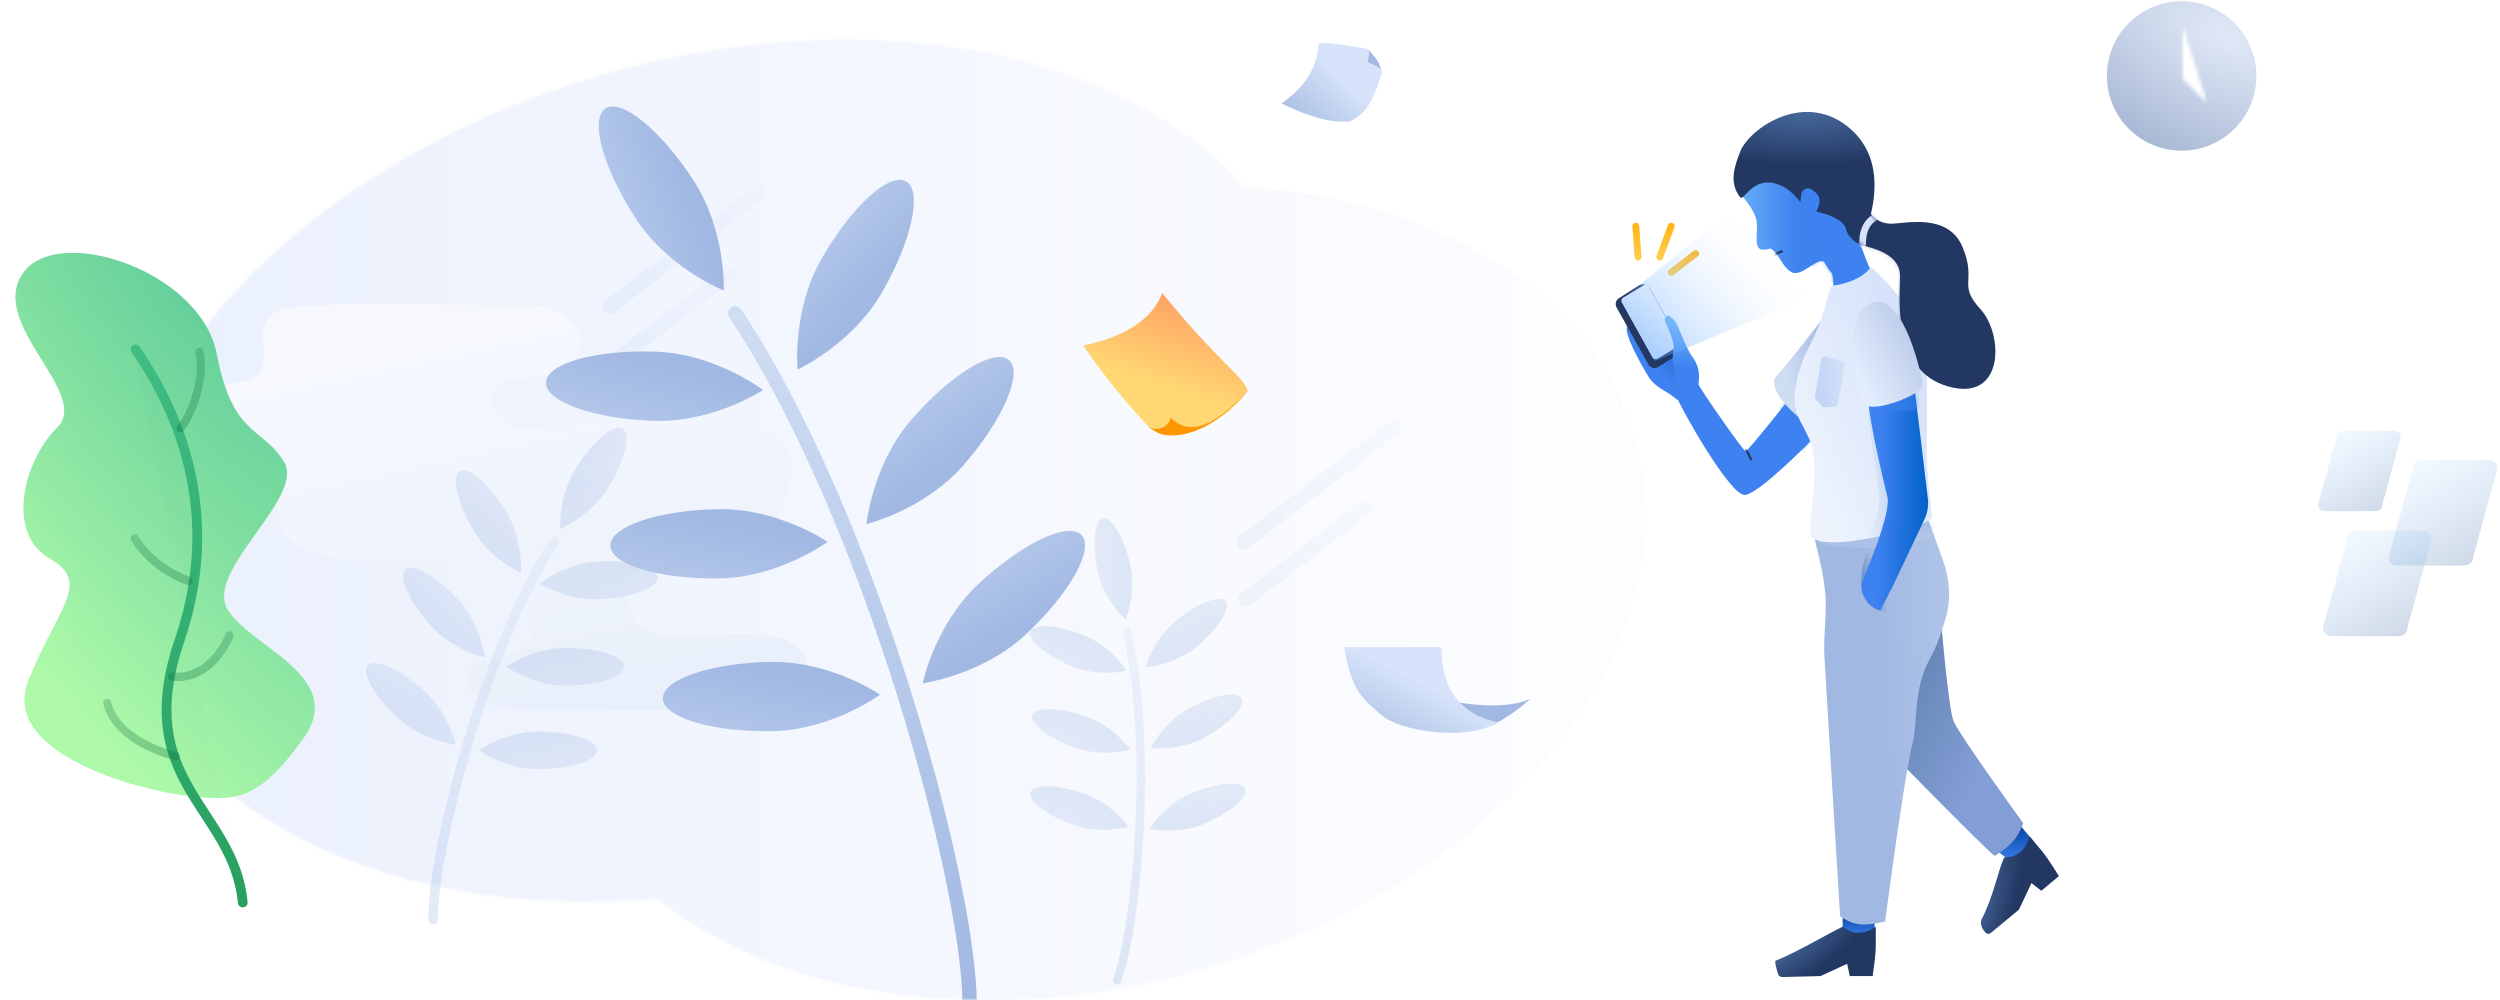 <svg width="670" height="268" viewBox="0 0 670 268" fill="none" xmlns="http://www.w3.org/2000/svg">
<mask id="mask0" mask-type="alpha" maskUnits="userSpaceOnUse" x="0" y="0" width="670" height="268">
<rect width="670" height="268" fill="#C4C4C4"/>
</mask>
<g mask="url(#mask0)">
<path opacity="0.2" fill-rule="evenodd" clip-rule="evenodd" d="M333.613 50.282C300.835 13.533 232.182 -0.143 161.63 20.131C74.127 45.278 16.839 113.13 33.675 171.682C47.487 219.721 106.903 246.576 176.119 240.784C209.307 267.334 265.185 276.102 322.159 259.729C402.08 236.761 453.895 173.021 437.891 117.361C426.665 78.316 385.047 53.619 333.613 50.282Z" fill="#D4E1F8"/>
<mask id="mask1" mask-type="alpha" maskUnits="userSpaceOnUse" x="30" y="10" width="411" height="258">
<path fill-rule="evenodd" clip-rule="evenodd" d="M333.613 50.282C300.835 13.533 232.182 -0.143 161.63 20.131C74.127 45.278 16.839 113.13 33.675 171.682C47.487 219.721 106.903 246.576 176.119 240.784C209.307 267.334 265.185 276.102 322.159 259.729C402.08 236.761 453.895 173.021 437.891 117.361C426.665 78.316 385.047 53.619 333.613 50.282Z" fill="white"/>
</mask>
<g mask="url(#mask1)">
<rect x="-180.338" y="4.016" width="843.185" height="289.845" fill="url(#paint0_linear)"/>
<path fill-rule="evenodd" clip-rule="evenodd" d="M74.794 139.012C74.267 123.922 34.929 127.323 19.754 128.779C4.579 130.235 3.201 109.562 16.294 106.489C29.387 103.416 53.13 105.002 65.431 102.165C77.733 99.329 62.172 84.116 78.934 82.282C95.695 80.449 130.354 82.147 140.687 81.774C156.916 81.189 165.243 100.718 136.81 101.604C128.969 101.848 127.396 119.197 153.863 114.432C170.472 111.441 203.06 111.372 209.839 119.007C213.729 123.388 212.381 135.157 205.694 141.656C200.727 146.484 184.929 147.425 178.741 148.541C164.223 151.16 167.093 165.21 172.043 168.103C183.758 174.949 215.909 162.029 216.771 180.828C217.152 189.135 187.898 190.476 175.903 190.375C146.484 190.126 127.155 192.746 125.799 182.715C124.437 172.646 144.08 179.442 143.111 167.063C142.605 160.594 143.961 146.848 131.359 147.57C148.613 146.582 75.505 159.394 74.794 139.012Z" fill="url(#paint1_linear)"/>
<path opacity="0.473" d="M163.452 82.102L203.492 51.471" stroke="url(#paint2_linear)" stroke-width="4" stroke-linecap="round" stroke-linejoin="round"/>
<path opacity="0.473" d="M163.847 97.481L195.428 73.32" stroke="url(#paint3_linear)" stroke-width="4" stroke-linecap="round" stroke-linejoin="round"/>
<path opacity="0.473" d="M333.472 145.201L373.512 114.57" stroke="url(#paint4_linear)" stroke-width="4" stroke-linecap="round" stroke-linejoin="round"/>
<path opacity="0.473" d="M333.866 160.58L365.448 136.42" stroke="url(#paint5_linear)" stroke-width="4" stroke-linecap="round" stroke-linejoin="round"/>
</g>
<path fill-rule="evenodd" clip-rule="evenodd" d="M378.519 185.48C392.995 189.539 403.545 190.143 410.168 187.293C403.186 193.365 397.624 196.065 393.483 195.395C387.271 194.389 380.905 187.293 378.519 185.48Z" fill="#A1B8E3"/>
<path fill-rule="evenodd" clip-rule="evenodd" d="M360.224 173.443C371.326 173.443 373.642 173.443 386.287 173.443C386.287 187.056 393.685 191.976 401.576 193.637C392.356 198.829 375.076 195.89 370.182 191.599C365.289 187.307 362.376 185.611 360.224 173.443Z" fill="url(#paint6_linear)"/>
<path fill-rule="evenodd" clip-rule="evenodd" d="M366.488 13.134C367.353 13.985 368.091 14.81 368.7 15.609C369.97 17.272 370.349 19.571 370.26 19.629C369.779 19.945 367.026 18.118 366.488 16.634C366.166 15.744 366.166 14.578 366.488 13.134Z" fill="#A1B8E3"/>
<path fill-rule="evenodd" clip-rule="evenodd" d="M343.42 27.726C349.747 23.408 353.064 18.027 353.371 11.585C355.032 11.337 358.242 11.646 366.294 13.046C367.044 13.176 367.11 14.365 366.493 16.613C369.208 17.609 370.452 18.557 370.225 19.458C368.257 27.268 365.654 30.829 361.725 32.502C357.219 33.074 351.117 31.482 343.42 27.726Z" fill="url(#paint7_linear)"/>
<g opacity="0.6">
<path fill-rule="evenodd" clip-rule="evenodd" d="M584.681 0.323C595.745 0.323 604.715 9.29 604.715 20.352C604.715 31.414 595.745 40.381 584.681 40.381C573.616 40.381 564.646 31.414 564.646 20.352C564.646 9.29 573.616 0.323 584.681 0.323Z" fill="url(#paint8_radial)"/>
<mask id="mask2" mask-type="alpha" maskUnits="userSpaceOnUse" x="564" y="0" width="41" height="41">
<path fill-rule="evenodd" clip-rule="evenodd" d="M584.681 0.323C595.745 0.323 604.715 9.29 604.715 20.352C604.715 31.414 595.745 40.381 584.681 40.381C573.616 40.381 564.646 31.414 564.646 20.352C564.646 9.29 573.616 0.323 584.681 0.323Z" fill="white"/>
</mask>
<g mask="url(#mask2)">
<mask id="path-16-inside-1" fill="white">
<path fill-rule="evenodd" clip-rule="evenodd" d="M584.925 6.673V21.084L591.522 27.679"/>
</mask>
<path d="M584.925 21.084H578.925V23.57L580.683 25.327L584.925 21.084ZM578.925 6.673V21.084H590.925V6.673H578.925ZM580.683 25.327L587.28 31.922L595.764 23.436L589.167 16.841L580.683 25.327Z" fill="white" mask="url(#path-16-inside-1)"/>
</g>
</g>
<g opacity="0.3">
<path fill-rule="evenodd" clip-rule="evenodd" d="M149.222 144.027C149.822 144.412 149.997 145.211 149.611 145.811C140.145 160.569 132.004 181.418 126.265 200.798C120.517 220.208 117.242 237.927 117.39 246.419C117.402 247.132 116.834 247.72 116.121 247.733C115.408 247.745 114.819 247.177 114.807 246.464C114.651 237.552 118.028 219.514 123.788 200.064C129.557 180.584 137.781 159.471 147.437 144.416C147.822 143.816 148.621 143.641 149.222 144.027Z" fill="url(#paint9_linear)"/>
<path fill-rule="evenodd" clip-rule="evenodd" d="M139.575 153.468C139.575 153.468 140.249 144.79 135.744 137.292C131.238 129.793 125.649 124.878 123.259 126.314C120.869 127.75 122.585 134.993 127.09 142.491C131.596 149.99 139.575 153.468 139.575 153.468Z" fill="url(#paint10_linear)"/>
<path fill-rule="evenodd" clip-rule="evenodd" d="M144.656 156.376C144.656 156.376 152.002 161.046 160.738 160.588C169.474 160.131 176.438 157.503 176.292 154.719C176.146 151.935 168.946 150.049 160.21 150.507C151.474 150.965 144.656 156.376 144.656 156.376Z" fill="url(#paint11_linear)"/>
<path fill-rule="evenodd" clip-rule="evenodd" d="M135.638 178.684C135.638 178.684 142.729 183.732 151.477 183.732C160.225 183.732 167.317 181.472 167.317 178.684C167.317 175.897 160.225 173.637 151.477 173.637C142.729 173.637 135.638 178.684 135.638 178.684Z" fill="url(#paint12_linear)"/>
<path fill-rule="evenodd" clip-rule="evenodd" d="M128.368 201.095C128.368 201.095 135.46 206.142 144.208 206.142C152.956 206.142 160.047 203.882 160.047 201.095C160.047 198.307 152.956 196.047 144.208 196.047C135.46 196.047 128.368 201.095 128.368 201.095Z" fill="url(#paint13_linear)"/>
<path fill-rule="evenodd" clip-rule="evenodd" d="M150.13 141.769C150.13 141.769 158.169 138.43 162.804 131.011C167.44 123.592 169.281 116.381 166.917 114.903C164.553 113.426 158.879 118.242 154.243 125.661C149.607 133.08 150.13 141.769 150.13 141.769Z" fill="url(#paint14_linear)"/>
<path fill-rule="evenodd" clip-rule="evenodd" d="M129.918 176.182C129.918 176.182 128.924 167.534 123.071 161.033C117.217 154.532 110.793 150.775 108.721 152.64C106.649 154.505 109.715 161.288 115.568 167.789C121.422 174.29 129.918 176.182 129.918 176.182Z" fill="url(#paint15_linear)"/>
<path fill-rule="evenodd" clip-rule="evenodd" d="M122.118 199.538C122.118 199.538 120.226 191.042 113.725 185.188C107.224 179.335 100.442 176.269 98.576 178.341C96.711 180.412 100.469 186.837 106.97 192.69C113.471 198.544 122.118 199.538 122.118 199.538Z" fill="url(#paint16_linear)"/>
</g>
<g filter="url(#filter0_i)">
<path fill-rule="evenodd" clip-rule="evenodd" d="M58.32 219.299C45.781 217.958 7.886 208.023 15.563 188.498C23.24 168.974 32.856 162.228 21.211 155.605C9.565 148.982 14.186 129.62 23.329 120.552C32.471 111.483 4.728 92.814 14.086 79.287C23.444 65.761 61.874 78.629 66.096 100.879C70.318 123.129 78.378 120.321 84.127 129.784C89.877 139.246 62.973 158.844 68.907 169.172C74.84 179.501 101.472 187.171 89.135 204.171C76.799 221.172 70.858 220.641 58.32 219.299Z" fill="url(#paint17_radial)"/>
</g>
<path fill-rule="evenodd" clip-rule="evenodd" d="M64.574 241.515C62.172 216.204 34.578 209.686 47.713 171.549C60.848 133.412 43.365 104.857 35.958 94.097" fill="black" fill-opacity="0.01"/>
<path fill-rule="evenodd" clip-rule="evenodd" d="M35.584 92.533C36.18 92.124 36.995 92.276 37.404 92.874C44.883 103.799 62.676 132.99 49.385 171.928C46.163 181.364 45.472 188.761 46.227 194.932C46.981 201.102 49.191 206.141 51.92 210.861C53.247 213.157 54.689 215.363 56.151 217.6L56.288 217.811C57.79 220.109 59.309 222.443 60.693 224.881C63.47 229.774 65.735 235.138 66.364 241.746C66.433 242.467 65.905 243.107 65.186 243.175C64.466 243.244 63.827 242.715 63.758 241.994C63.175 235.876 61.083 230.873 58.417 226.176C57.079 223.819 55.604 221.552 54.098 219.246L53.946 219.013C52.495 216.793 51.018 214.533 49.654 212.174C46.822 207.275 44.44 201.891 43.628 195.25C42.816 188.61 43.585 180.81 46.907 171.079C59.786 133.35 42.588 105.082 35.244 94.356C34.835 93.758 34.987 92.942 35.584 92.533Z" fill="url(#paint18_linear)"/>
<path opacity="0.3" fill-rule="evenodd" clip-rule="evenodd" d="M49.807 155.157C46.384 154.173 39.865 150.925 35.981 144.975Z" fill="black" fill-opacity="0.01"/>
<path opacity="0.3" fill-rule="evenodd" clip-rule="evenodd" d="M35.537 143.385C36.057 143.048 36.748 143.209 37.081 143.746C40.964 150.004 47.461 153.49 50.825 154.547C51.416 154.732 51.753 155.374 51.577 155.98C51.401 156.585 50.778 156.926 50.187 156.74C46.467 155.572 39.448 151.817 35.198 144.967C34.866 144.43 35.017 143.722 35.537 143.385Z" fill="url(#paint19_linear)"/>
<path opacity="0.3" fill-rule="evenodd" clip-rule="evenodd" d="M47.403 202.892C41.984 201.608 30.681 197.542 28.638 189.072Z" fill="black" fill-opacity="0.01"/>
<path opacity="0.3" fill-rule="evenodd" clip-rule="evenodd" d="M28.503 187.343C29.085 187.203 29.672 187.572 29.813 188.168C30.742 192.09 33.733 195.111 37.304 197.355C40.859 199.59 44.83 200.951 47.408 201.61C47.99 201.759 48.347 202.361 48.206 202.955C48.065 203.549 47.478 203.91 46.896 203.761C44.182 203.068 39.983 201.634 36.177 199.242C32.388 196.861 28.83 193.427 27.705 188.676C27.563 188.08 27.921 187.483 28.503 187.343Z" fill="url(#paint20_linear)"/>
<path opacity="0.3" fill-rule="evenodd" clip-rule="evenodd" d="M45.799 180.762C50.351 181.359 56.644 179.232 60.855 170.146Z" fill="black" fill-opacity="0.01"/>
<path opacity="0.3" fill-rule="evenodd" clip-rule="evenodd" d="M61.999 169.293C62.541 169.565 62.774 170.238 62.519 170.798C58.038 180.623 51.162 183.129 45.974 182.43C45.379 182.349 44.954 181.784 45.024 181.168C45.095 180.551 45.634 180.116 46.229 180.196C50.39 180.757 56.428 178.865 60.555 169.815C60.81 169.256 61.457 169.022 61.999 169.293Z" fill="url(#paint21_linear)"/>
<path opacity="0.3" fill-rule="evenodd" clip-rule="evenodd" d="M48.108 115.062C50.812 112.247 55.354 102.061 53.664 94.042Z" fill="black" fill-opacity="0.01"/>
<path opacity="0.3" fill-rule="evenodd" clip-rule="evenodd" d="M53.264 93.228C53.849 93.106 54.422 93.482 54.545 94.068C55.417 98.242 54.708 102.89 53.495 106.791C52.288 110.669 50.517 114.016 49.077 115.557C48.669 115.994 47.985 116.016 47.548 115.607C47.112 115.198 47.089 114.512 47.498 114.075C48.618 112.875 50.267 109.882 51.429 106.144C52.585 102.428 53.195 98.183 52.427 94.511C52.305 93.925 52.679 93.351 53.264 93.228Z" fill="url(#paint22_linear)"/>
<path fill-rule="evenodd" clip-rule="evenodd" d="M311.489 78.513C308.682 86.324 299.545 90.832 290.321 92.542C294.047 98.364 301.483 107.72 307.944 114.475C308.251 114.797 309.496 115.3 309.824 115.564C311.803 117.161 313.922 116.258 315.022 116.243C320.463 114.54 325.292 113.81 329.82 109.702C332.142 107.596 333.866 105.663 334.414 104.726C333.061 100.598 326.363 96.982 311.489 78.513Z" fill="url(#paint23_linear)"/>
<path fill-rule="evenodd" clip-rule="evenodd" d="M313.666 111.861C313.769 114.149 309.743 116.244 307.443 113.997C309.91 116.36 312.104 116.708 313.924 116.702C315.744 116.697 324.243 116.717 334.379 104.731C325.411 114.492 318.613 117.001 313.666 111.861Z" fill="#FF9600"/>
<path fill-rule="evenodd" clip-rule="evenodd" d="M627.844 115.435H641.759C642.673 115.435 643.415 116.177 643.415 117.093L638.446 135.323C638.446 136.238 637.704 136.98 636.789 136.98H622.874C621.959 136.98 621.218 136.238 621.218 135.323L626.187 117.093C626.187 116.177 626.929 115.435 627.844 115.435Z" fill="url(#paint24_linear)"/>
<path fill-rule="evenodd" clip-rule="evenodd" d="M648.856 123.271H667.136C668.338 123.271 669.312 124.246 669.312 125.447L662.784 149.386C662.784 150.588 661.809 151.562 660.607 151.562H642.327C641.125 151.562 640.151 150.588 640.151 149.386L646.68 125.447C646.68 124.246 647.654 123.271 648.856 123.271Z" fill="url(#paint25_linear)"/>
<path fill-rule="evenodd" clip-rule="evenodd" d="M631.228 142.205H649.509C650.711 142.205 651.685 143.179 651.685 144.381L645.156 168.32C645.156 169.521 644.182 170.496 642.98 170.496H624.7C623.498 170.496 622.523 169.521 622.523 168.32L629.052 144.381C629.052 143.179 630.026 142.205 631.228 142.205Z" fill="url(#paint26_linear)"/>
<path fill-rule="evenodd" clip-rule="evenodd" d="M493.828 249.445V244.078H502.404V250.655L496.656 251.429L493.828 249.445Z" fill="url(#paint27_linear)"/>
<path fill-rule="evenodd" clip-rule="evenodd" d="M539.679 231.522L535.176 227.978L540.828 220.496L544.978 225.468L539.679 231.522Z" fill="url(#paint28_linear)"/>
<path fill-rule="evenodd" clip-rule="evenodd" d="M520.133 165.668C520.133 165.668 522.138 189.7 523.56 193.267C524.982 196.834 542.221 220.604 542.221 220.604C542.221 220.604 541.331 223.416 539.485 225.469C537.749 227.399 535.945 228.513 534.554 229.375C531.177 226.687 509.153 204.129 509.153 204.129C509.153 204.129 507.293 191.791 509.153 185.035C511.014 178.278 520.133 165.668 520.133 165.668Z" fill="url(#paint29_linear)"/>
<path fill-rule="evenodd" clip-rule="evenodd" d="M486.366 144.144C486.366 145.556 488.519 151.676 489.186 159.151C489.656 164.415 488.616 170.35 488.927 175.786C489.681 188.943 493.15 245.577 493.15 245.577C493.15 245.577 495.515 247.304 498.181 247.701C500.848 248.098 505.216 246.953 505.216 246.953C505.216 246.953 510.237 208.235 512.664 198.773C513.832 194.218 512.831 184.283 517.122 176.725C519.096 173.249 520.572 168.86 521.591 165.133C522.981 160.051 522.401 154.698 520.588 149.75L516.111 137.533C516.111 137.533 486.366 141.738 486.366 144.144Z" fill="url(#paint30_linear)"/>
<mask id="mask3" mask-type="alpha" maskUnits="userSpaceOnUse" x="486" y="137" width="37" height="111">
<path fill-rule="evenodd" clip-rule="evenodd" d="M486.366 144.144C486.366 145.556 488.519 151.676 489.186 159.151C489.656 164.415 488.616 170.35 488.927 175.786C489.681 188.943 493.15 245.577 493.15 245.577C493.15 245.577 495.515 247.304 498.181 247.701C500.848 248.098 505.216 246.953 505.216 246.953C505.216 246.953 510.237 208.235 512.664 198.773C513.832 194.218 512.831 184.283 517.122 176.725C519.096 173.249 520.572 168.86 521.591 165.133C522.981 160.051 522.401 154.698 520.588 149.75L516.111 137.533C516.111 137.533 486.366 141.738 486.366 144.144Z" fill="white"/>
</mask>
<g mask="url(#mask3)">
<g opacity="0.5">
<path fill-rule="evenodd" clip-rule="evenodd" d="M488.025 145.621C492.905 147.091 511.138 148.007 519.159 142.912C527.18 137.818 499.332 139.477 499.332 139.477C499.332 139.477 483.144 144.151 488.025 145.621Z" fill="url(#paint31_linear)" style="mix-blend-mode:multiply"/>
</g>
<g opacity="0.5">
<path fill-rule="evenodd" clip-rule="evenodd" d="M505.835 164.123C504.063 163.703 502.433 163.539 500.978 162.025C499.856 160.859 498.754 158.958 498.754 156.463C498.754 150.731 500.513 148.129 500.513 148.129" fill="url(#paint32_linear)" style="mix-blend-mode:multiply"/>
</g>
</g>
<path fill-rule="evenodd" clip-rule="evenodd" d="M551.781 234.792C551.781 234.792 548.938 230.103 547.146 227.967C545.353 225.83 543.925 224.129 543.925 224.129C543.925 224.129 543.309 226.656 541.75 228.022C540.376 229.226 539.927 229.551 537.12 229.839C535.466 233.266 534.309 240.208 530.965 246.571C530.637 248.155 531.528 249.354 532.206 250.008C532.587 250.376 533.168 250.338 533.576 250L541.08 243.771L544.433 236.668L547.084 238.733L551.781 234.792Z" fill="url(#paint33_radial)"/>
<path fill-rule="evenodd" clip-rule="evenodd" d="M501.874 261.585C501.874 261.585 502.71 256.166 502.71 253.377C502.71 250.588 502.71 248.367 502.71 248.367C502.71 248.367 500.614 249.907 498.541 249.951C496.715 249.99 496.162 249.951 493.826 248.367C490.357 249.929 482.409 254.801 475.757 257.526C475.757 258.588 476.214 260.125 476.529 261.056C476.694 261.545 477.163 261.857 477.679 261.844L487.905 261.585L495.039 258.299L495.742 261.585H501.874Z" fill="url(#paint34_radial)"/>
<path fill-rule="evenodd" clip-rule="evenodd" d="M466.837 52.18C467.153 53.169 469.971 55.815 470.658 58.779C471.066 60.542 470.758 62.309 470.758 63.671C470.758 67.321 471.966 67.182 474.534 66.63C476.938 68.053 477.356 71.244 480.042 72.903C482.727 74.563 487.366 68.56 488.896 70.27C489.396 70.829 489.683 71.897 490.684 72.903C491.727 73.951 491.159 78.484 491.159 78.484C491.159 78.484 500.256 77.15 501.292 72.291C500.173 70.036 497.584 63.032 497.584 61.121C497.584 59.21 501.862 51.92 490.204 44.846C478.547 37.773 466.333 50.603 466.837 52.18Z" fill="url(#paint35_linear)"/>
<mask id="mask4" mask-type="alpha" maskUnits="userSpaceOnUse" x="466" y="42" width="36" height="37">
<path fill-rule="evenodd" clip-rule="evenodd" d="M466.837 52.18C467.153 53.169 469.971 55.815 470.658 58.779C471.066 60.542 470.758 62.309 470.758 63.671C470.758 67.321 471.966 67.182 474.534 66.63C476.938 68.053 477.356 71.244 480.042 72.903C482.727 74.563 487.366 68.56 488.896 70.27C489.396 70.829 489.683 71.897 490.684 72.903C491.727 73.951 491.159 78.484 491.159 78.484C491.159 78.484 500.256 77.15 501.292 72.291C500.173 70.036 497.584 63.032 497.584 61.121C497.584 59.21 501.862 51.92 490.204 44.846C478.547 37.773 466.333 50.603 466.837 52.18Z" fill="white"/>
</mask>
<g mask="url(#mask4)">
<g opacity="0.5">
<path fill-rule="evenodd" clip-rule="evenodd" d="M485.941 70.957C487.754 69.579 490.179 64.994 490.179 64.641C490.179 64.287 491.453 75.809 491.453 75.809C491.453 75.809 484.128 72.334 485.941 70.957Z" fill="#3D82F0" style="mix-blend-mode:multiply"/>
</g>
<path fill-rule="evenodd" clip-rule="evenodd" d="M477.798 67.308C477.844 67.47 477.751 67.64 477.588 67.687C476.362 68.04 475.646 68.624 475.222 69.6C475.155 69.755 474.975 69.827 474.819 69.759C474.664 69.692 474.593 69.512 474.66 69.356C475.17 68.181 476.053 67.491 477.419 67.098C477.581 67.051 477.751 67.145 477.798 67.308Z" fill="#223762"/>
</g>
<path fill-rule="evenodd" clip-rule="evenodd" d="M449.056 106.801C446.697 104.72 443.776 104.007 441.942 101.165C440.108 98.323 434.782 88.771 436.167 87.536C437.552 86.302 441.019 82.973 442.327 82.973C443.635 82.973 446.039 88.021 447.234 90.318C448.43 92.615 450.443 97.511 450.443 99.532C450.443 101.552 451.416 108.882 449.056 106.801Z" fill="url(#paint36_linear)"/>
<path fill-rule="evenodd" clip-rule="evenodd" d="M433.234 82.377C432.759 81.528 433.029 80.456 433.849 79.933L439.129 76.56C440.164 75.899 441.542 76.241 442.148 77.309L450.669 92.329C451.154 93.184 450.881 94.269 450.048 94.792L444.368 98.359C443.477 98.918 442.299 98.617 441.787 97.698L433.234 82.377Z" fill="#223762"/>
<path fill-rule="evenodd" clip-rule="evenodd" d="M434.658 81.025C434.418 80.593 434.563 80.048 434.986 79.792L440.531 76.443C440.974 76.175 441.55 76.326 441.805 76.776L450.173 91.54C450.42 91.975 450.273 92.528 449.842 92.783L444.155 96.149C443.71 96.412 443.135 96.257 442.884 95.805L434.658 81.025Z" fill="url(#paint37_linear)"/>
<path fill-rule="evenodd" clip-rule="evenodd" d="M478.885 107.713C478.885 107.713 468.349 120.979 467.824 120.979C467.298 120.979 455.198 103.737 455.198 102.949C455.198 102.162 456.061 99.075 453.667 95.781C451.273 92.488 449.811 86.72 448.551 85.693C447.291 84.666 447.282 84.218 446.648 84.774C446.015 85.33 446.056 85.806 446.648 87.019C447.241 88.232 448.551 91.718 448.551 92.615C448.551 93.512 447.945 96.708 448.551 97.925C449.157 99.142 448.578 103.878 449.33 106.29C450.082 108.703 463.722 133.179 467.724 132.654C471.726 132.128 485.864 117.61 485.864 117.61C485.864 117.61 488.054 111.211 484.46 108.818C480.867 106.425 478.885 107.713 478.885 107.713Z" fill="url(#paint38_linear)"/>
<mask id="mask5" mask-type="alpha" maskUnits="userSpaceOnUse" x="446" y="84" width="41" height="49">
<path fill-rule="evenodd" clip-rule="evenodd" d="M478.885 107.713C478.885 107.713 468.349 120.979 467.824 120.979C467.298 120.979 455.198 103.737 455.198 102.949C455.198 102.162 456.061 99.075 453.667 95.781C451.273 92.488 449.811 86.72 448.551 85.693C447.291 84.666 447.282 84.218 446.648 84.774C446.015 85.33 446.056 85.806 446.648 87.019C447.241 88.232 448.551 91.718 448.551 92.615C448.551 93.512 447.945 96.708 448.551 97.925C449.157 99.142 448.578 103.878 449.33 106.29C450.082 108.703 463.722 133.179 467.724 132.654C471.726 132.128 485.864 117.61 485.864 117.61C485.864 117.61 488.054 111.211 484.46 108.818C480.867 106.425 478.885 107.713 478.885 107.713Z" fill="white"/>
</mask>
<g mask="url(#mask5)">
<g opacity="0.5">
<path fill-rule="evenodd" clip-rule="evenodd" d="M476.072 108.552C476.072 108.552 479.297 112.553 482.024 115.328C483.578 119.342 482.39 122.314 483.578 121.9C484.766 121.485 487.042 110.284 485.904 108.552C485.424 107.821 481.95 104.874 479.297 105.353C477.759 105.631 476.072 108.552 476.072 108.552Z" fill="#3D82F0" style="mix-blend-mode:multiply"/>
</g>
<path fill-rule="evenodd" clip-rule="evenodd" d="M467.66 120.417C467.771 120.289 467.964 120.274 468.092 120.385C468.219 120.494 468.341 120.659 468.455 120.836C468.572 121.018 468.693 121.235 468.814 121.467C469.048 121.916 469.29 122.439 469.506 122.907C469.514 122.924 469.522 122.941 469.53 122.958C469.601 123.112 469.534 123.294 469.38 123.365C469.227 123.436 469.045 123.369 468.974 123.215C468.967 123.2 468.96 123.185 468.953 123.169C468.734 122.697 468.498 122.185 468.271 121.75C468.154 121.526 468.042 121.327 467.94 121.167C467.833 121.001 467.749 120.898 467.692 120.849C467.564 120.738 467.55 120.545 467.66 120.417Z" fill="#223762"/>
</g>
<path fill-rule="evenodd" clip-rule="evenodd" d="M483.563 112.989C478.887 109.617 473.466 103.423 476.176 100.682C478.887 97.941 489.127 84.546 491.241 81.743C493.355 78.94 496.09 96.512 493.164 100.682C490.237 104.851 487.553 109.532 483.563 112.989Z" fill="url(#paint39_linear)"/>
<path fill-rule="evenodd" clip-rule="evenodd" d="M485.12 142.97C484.508 138.603 488.244 125.373 484.823 117.51C483.35 114.123 481.114 111.388 480.966 107.601C480.761 102.366 483.15 96.237 484.508 93.634C489.725 83.635 489.604 78.079 491.115 76.496C493.299 76.496 499.16 74.842 501.313 71.639C503.729 72.989 512.099 82.612 514.635 87.968C517.17 93.325 516.362 109.809 516.362 119.679C516.362 129.55 517.718 136.043 517.718 138.603C517.718 141.164 486.012 149.322 485.12 142.97Z" fill="url(#paint40_linear)"/>
<path fill-rule="evenodd" clip-rule="evenodd" d="M500.973 144.238C500.973 144.238 503.698 136.7 503.698 133.709C503.698 130.718 499.61 108.776 500.973 106.328C502.335 103.88 511.206 128.721 511.206 128.721C511.206 128.721 507.432 139.16 506.178 141.585C504.924 144.011 500.973 144.238 500.973 144.238Z" fill="url(#paint41_linear)" style="mix-blend-mode:multiply"/>
<path fill-rule="evenodd" clip-rule="evenodd" d="M478.385 50.266C470.187 45.759 467.589 53.966 466.391 52.923C463.225 48.933 464.897 44.397 466.391 40.607C468.903 34.233 484.268 23.716 496.379 34.954C508.49 46.192 498.502 65.514 498.502 65.514C498.502 65.514 495.453 64.371 494.679 61.244C493.905 58.117 486.736 56.687 486.736 56.687C486.736 56.687 488.745 53.6 486.736 51.726C484.726 49.852 483.854 50.46 483.235 51.085C482.595 51.391 482.523 54.148 482.523 54.148C482.523 54.148 479.969 51.085 478.385 50.266Z" fill="url(#paint42_radial)"/>
<path fill-rule="evenodd" clip-rule="evenodd" d="M500.833 56.079C500.833 57.044 502.981 59.946 506.829 59.946C510.676 59.946 522.192 56.953 526.009 66.31C529.826 75.668 524.557 76.109 530.775 82.868C536.993 89.627 537.231 107.926 522.03 103.55C506.829 99.174 509.225 79.283 509.225 73.975C509.225 68.668 503.512 66.772 498.385 65.575C495.591 59.946 500.833 55.113 500.833 56.079Z" fill="#223762"/>
<mask id="mask6" mask-type="alpha" maskUnits="userSpaceOnUse" x="497" y="55" width="38" height="50">
<path fill-rule="evenodd" clip-rule="evenodd" d="M500.833 56.079C500.833 57.044 502.981 59.946 506.829 59.946C510.676 59.946 522.192 56.953 526.009 66.31C529.826 75.668 524.557 76.109 530.775 82.868C536.993 89.627 537.231 107.926 522.03 103.55C506.829 99.174 509.225 79.283 509.225 73.975C509.225 68.668 503.512 66.772 498.385 65.575C495.591 59.946 500.833 55.113 500.833 56.079Z" fill="white"/>
</mask>
<g mask="url(#mask6)">
<g opacity="0.3">
<path fill-rule="evenodd" clip-rule="evenodd" d="M498.619 65.137C502.715 64.002 511.668 64.053 514.296 69.124C516.924 74.195 521.269 97.088 511.598 98.072C501.927 99.056 494.524 66.272 498.619 65.137Z" fill="#223762" style="mix-blend-mode:multiply"/>
</g>
<path fill-rule="evenodd" clip-rule="evenodd" d="M503.647 57.595C503.883 58.045 503.71 58.6 503.26 58.836C500.225 60.43 500.066 63.686 500.066 65.972C500.066 66.48 499.655 66.891 499.147 66.891C498.64 66.891 498.228 66.48 498.228 65.972C498.228 63.788 498.296 59.367 502.406 57.209C502.855 56.973 503.411 57.146 503.647 57.595Z" fill="#D6E3FA"/>
</g>
<path fill-rule="evenodd" clip-rule="evenodd" d="M505.84 133.243C504.894 129.195 499.417 107.545 500.668 102.115C501.919 96.685 511.548 94.048 512.555 100.47C513.37 105.667 515.78 126.067 516.67 133.661C516.89 135.539 516.576 137.436 515.767 139.145L507.466 156.687L503.946 163.616C503.946 163.616 500.668 163.069 499.141 158.876C498.642 157.509 498.951 155.923 499.663 154.285C502.725 147.242 506.607 136.528 505.84 133.243Z" fill="url(#paint43_linear)"/>
<mask id="mask7" mask-type="alpha" maskUnits="userSpaceOnUse" x="498" y="96" width="19" height="68">
<path fill-rule="evenodd" clip-rule="evenodd" d="M505.84 133.243C504.894 129.195 499.417 107.545 500.668 102.115C501.919 96.685 511.548 94.048 512.555 100.47C513.37 105.667 515.78 126.067 516.67 133.661C516.89 135.539 516.576 137.436 515.767 139.145L507.466 156.687L503.946 163.616C503.946 163.616 500.668 163.069 499.141 158.876C498.642 157.509 498.951 155.923 499.663 154.285C502.725 147.242 506.607 136.528 505.84 133.243Z" fill="white"/>
</mask>
<g mask="url(#mask7)">
<g opacity="0.5">
<path fill-rule="evenodd" clip-rule="evenodd" d="M501.298 109.323C505.024 110.169 511.68 110.595 514.59 109.323C517.5 108.052 513.67 104.115 513.67 104.115C513.67 104.115 497.572 108.478 501.298 109.323Z" fill="#3D82F0" style="mix-blend-mode:multiply"/>
</g>
</g>
<path fill-rule="evenodd" clip-rule="evenodd" d="M498.494 107.297C496.866 102.525 493.834 83.106 502.106 80.971C510.377 78.836 515.268 101.319 515.268 103.437C515.268 105.554 500.122 112.07 498.494 107.297Z" fill="url(#paint44_linear)"/>
<path fill-rule="evenodd" clip-rule="evenodd" d="M488.149 96.286C488.245 95.744 488.791 95.407 489.318 95.565L493.749 96.893C494.195 97.027 494.471 97.474 494.39 97.933L492.574 108.233C492.5 108.652 492.149 108.965 491.725 108.991L488.981 109.159C488.707 109.176 488.44 109.07 488.252 108.869L486.612 107.111C486.415 106.9 486.329 106.609 486.379 106.324L488.149 96.286Z" fill="url(#paint45_linear)"/>
<path fill-rule="evenodd" clip-rule="evenodd" d="M438.322 59.7C438.828 59.662 439.269 60.042 439.307 60.548L439.919 68.818C439.957 69.324 439.577 69.765 439.071 69.802C438.565 69.84 438.124 69.46 438.086 68.954L437.474 60.684C437.436 60.178 437.816 59.737 438.322 59.7Z" fill="url(#paint46_linear)"/>
<path fill-rule="evenodd" clip-rule="evenodd" d="M448.204 59.753C448.68 59.929 448.923 60.458 448.747 60.934L445.684 69.203C445.508 69.679 444.979 69.922 444.503 69.746C444.027 69.57 443.784 69.041 443.961 68.565L447.024 60.295C447.2 59.819 447.728 59.577 448.204 59.753Z" fill="url(#paint47_linear)"/>
<path fill-rule="evenodd" clip-rule="evenodd" d="M455.199 67.403C455.508 67.805 455.432 68.382 455.03 68.691L448.445 73.745C448.042 74.053 447.465 73.978 447.156 73.575C446.847 73.172 446.923 72.596 447.326 72.287L453.911 67.233C454.313 66.924 454.89 67 455.199 67.403Z" fill="url(#paint48_linear)"/>
<path opacity="0.461" fill-rule="evenodd" clip-rule="evenodd" d="M434.409 80.423L477.709 45.301L494.44 75.81L443.449 96.757L434.409 80.423Z" fill="url(#paint49_linear)"/>
<path fill-rule="evenodd" clip-rule="evenodd" d="M195.965 82.369C195.083 82.957 194.845 84.148 195.432 85.03C213.331 111.891 228.971 149.978 240.142 185.416C251.327 220.898 257.931 253.401 257.931 269.081C257.931 270.141 258.79 271 259.85 271C260.91 271 261.769 270.141 261.769 269.081C261.769 252.778 255.006 219.802 243.802 184.262C232.584 148.677 216.814 110.198 198.626 82.902C198.038 82.02 196.847 81.781 195.965 82.369Z" fill="url(#paint50_linear)"/>
<path fill-rule="evenodd" clip-rule="evenodd" d="M213.738 99.026C213.738 99.026 212.221 83.104 220.258 69.184C228.295 55.264 238.406 46.055 242.842 48.617C247.278 51.178 244.36 64.538 236.323 78.459C228.286 92.379 213.738 99.026 213.738 99.026Z" fill="url(#paint51_linear)"/>
<path fill-rule="evenodd" clip-rule="evenodd" d="M204.496 104.529C204.496 104.529 191.15 113.344 175.086 112.783C159.022 112.222 146.145 107.617 146.324 102.498C146.502 97.379 159.67 93.683 175.734 94.244C191.798 94.805 204.496 104.529 204.496 104.529Z" fill="url(#paint52_linear)"/>
<path fill-rule="evenodd" clip-rule="evenodd" d="M221.78 145.224C221.78 145.224 208.914 154.725 192.842 155.006C176.771 155.286 163.67 151.362 163.581 146.24C163.492 141.119 176.447 136.739 192.519 136.459C208.59 136.178 221.78 145.224 221.78 145.224Z" fill="url(#paint53_linear)"/>
<path fill-rule="evenodd" clip-rule="evenodd" d="M235.854 186.164C235.854 186.164 222.987 195.665 206.916 195.945C190.845 196.226 177.744 192.301 177.655 187.18C177.565 182.058 190.521 177.679 206.592 177.398C222.664 177.118 235.854 186.164 235.854 186.164Z" fill="url(#paint54_linear)"/>
<path fill-rule="evenodd" clip-rule="evenodd" d="M193.972 77.869C193.972 77.869 179.096 71.992 170.342 58.512C161.588 45.031 157.973 31.841 162.269 29.052C166.565 26.262 177.145 34.928 185.899 48.409C194.653 61.889 193.972 77.869 193.972 77.869Z" fill="url(#paint55_linear)"/>
<path fill-rule="evenodd" clip-rule="evenodd" d="M232.207 140.447C232.207 140.447 233.756 124.528 244.301 112.397C254.847 100.266 266.529 93.156 270.395 96.517C274.261 99.877 268.846 112.436 258.301 124.567C247.756 136.698 232.207 140.447 232.207 140.447Z" fill="url(#paint56_linear)"/>
<path fill-rule="evenodd" clip-rule="evenodd" d="M247.286 183.104C247.286 183.104 250.491 167.434 262.246 156.472C274.002 145.51 286.364 139.66 289.857 143.406C293.351 147.152 286.653 159.076 274.897 170.038C263.142 181.001 247.286 183.104 247.286 183.104Z" fill="url(#paint57_linear)"/>
<g opacity="0.3">
<path fill-rule="evenodd" clip-rule="evenodd" d="M301.768 168.237C301.158 168.381 300.781 168.992 300.925 169.601C304.468 184.579 305.141 204.214 304.252 221.934C303.362 239.681 300.916 255.308 298.322 262.297C298.104 262.884 298.403 263.537 298.99 263.755C299.577 263.973 300.23 263.674 300.447 263.087C303.17 255.752 305.625 239.831 306.517 222.047C307.41 204.236 306.746 184.357 303.132 169.079C302.988 168.47 302.377 168.093 301.768 168.237Z" fill="url(#paint58_linear)"/>
<path fill-rule="evenodd" clip-rule="evenodd" d="M307.008 178.864C307.008 178.864 308.976 171.481 314.89 166.583C320.804 161.685 326.863 159.242 328.424 161.127C329.985 163.011 326.456 168.51 320.542 173.408C314.628 178.306 307.008 178.864 307.008 178.864Z" fill="url(#paint59_linear)"/>
<path fill-rule="evenodd" clip-rule="evenodd" d="M301.953 179.791C301.953 179.791 294.51 181.52 287.409 178.598C280.308 175.675 275.306 171.472 276.238 169.209C277.169 166.946 283.68 167.48 290.782 170.402C297.883 173.325 301.953 179.791 301.953 179.791Z" fill="url(#paint60_linear)"/>
<path fill-rule="evenodd" clip-rule="evenodd" d="M302.928 200.894C302.928 200.894 295.586 203.01 288.341 200.464C281.097 197.917 275.882 193.981 276.693 191.672C277.505 189.364 284.036 189.557 291.28 192.103C298.524 194.65 302.928 200.894 302.928 200.894Z" fill="url(#paint61_linear)"/>
<path fill-rule="evenodd" clip-rule="evenodd" d="M302.424 221.568C302.424 221.568 295.082 223.684 287.837 221.137C280.593 218.591 275.378 214.655 276.19 212.346C277.001 210.038 283.532 210.23 290.776 212.777C298.021 215.324 302.424 221.568 302.424 221.568Z" fill="url(#paint62_linear)"/>
<path fill-rule="evenodd" clip-rule="evenodd" d="M301.673 166.102C301.673 166.102 295.988 160.997 294.308 153.503C292.629 146.01 293.203 139.502 295.591 138.967C297.979 138.432 301.276 144.072 302.956 151.565C304.635 159.058 301.673 166.102 301.673 166.102Z" fill="url(#paint63_linear)"/>
<path fill-rule="evenodd" clip-rule="evenodd" d="M308.393 200.485C308.393 200.485 311.733 193.613 318.473 189.933C325.213 186.254 331.627 185.012 332.8 187.16C333.973 189.308 329.459 194.032 322.72 197.711C315.98 201.391 308.393 200.485 308.393 200.485Z" fill="url(#paint64_linear)"/>
<path fill-rule="evenodd" clip-rule="evenodd" d="M308.053 222.098C308.053 222.098 312.094 215.612 319.181 212.657C326.269 209.702 332.778 209.138 333.72 211.397C334.661 213.655 329.679 217.882 322.591 220.837C315.504 223.792 308.053 222.098 308.053 222.098Z" fill="url(#paint65_linear)"/>
</g>
</g>
<defs>
<filter id="filter0_i" x="-11.118" y="60.254" width="108.676" height="167.044" filterUnits="userSpaceOnUse" color-interpolation-filters="sRGB">
<feFlood flood-opacity="0" result="BackgroundImageFix"/>
<feBlend mode="normal" in="SourceGraphic" in2="BackgroundImageFix" result="shape"/>
<feColorMatrix in="SourceAlpha" type="matrix" values="0 0 0 0 0 0 0 0 0 0 0 0 0 0 0 0 0 0 127 0" result="hardAlpha"/>
<feOffset dx="-8" dy="-6"/>
<feGaussianBlur stdDeviation="15"/>
<feComposite in2="hardAlpha" operator="arithmetic" k2="-1" k3="1"/>
<feColorMatrix type="matrix" values="0 0 0 0 0.269 0 0 0 0 0.795 0 0 0 0 0.47 0 0 0 0.5 0"/>
<feBlend mode="normal" in2="shape" result="effect1_innerShadow"/>
</filter>
<linearGradient id="paint0_linear" x1="477.765" y1="293.742" x2="46.2" y2="293.742" gradientUnits="userSpaceOnUse">
<stop stop-color="white"/>
<stop offset="1" stop-color="#EAF0FD"/>
</linearGradient>
<linearGradient id="paint1_linear" x1="326.891" y1="205.626" x2="293.581" y2="52.198" gradientUnits="userSpaceOnUse">
<stop stop-color="#E3ECF9"/>
<stop offset="1" stop-color="#F6F8FE"/>
</linearGradient>
<linearGradient id="paint2_linear" x1="196.97" y1="-8.928" x2="123.99" y2="84.376" gradientUnits="userSpaceOnUse">
<stop stop-color="#D2E0F9" stop-opacity="0.01"/>
<stop offset="1" stop-color="#B1C6E7" stop-opacity="0.465"/>
</linearGradient>
<linearGradient id="paint3_linear" x1="190.283" y1="25.68" x2="132.721" y2="99.274" gradientUnits="userSpaceOnUse">
<stop stop-color="#D2E0F9" stop-opacity="0.01"/>
<stop offset="1" stop-color="#B1C6E7" stop-opacity="0.465"/>
</linearGradient>
<linearGradient id="paint4_linear" x1="366.989" y1="54.171" x2="294.009" y2="147.476" gradientUnits="userSpaceOnUse">
<stop stop-color="#D2E0F9" stop-opacity="0.01"/>
<stop offset="1" stop-color="#B1C6E7" stop-opacity="0.465"/>
</linearGradient>
<linearGradient id="paint5_linear" x1="360.303" y1="88.78" x2="302.74" y2="162.374" gradientUnits="userSpaceOnUse">
<stop stop-color="#D2E0F9" stop-opacity="0.01"/>
<stop offset="1" stop-color="#B1C6E7" stop-opacity="0.465"/>
</linearGradient>
<linearGradient id="paint6_linear" x1="380.094" y1="204.437" x2="388.941" y2="187.121" gradientUnits="userSpaceOnUse">
<stop stop-color="#ACC1E3"/>
<stop offset="1" stop-color="#D6E3FA"/>
</linearGradient>
<linearGradient id="paint7_linear" x1="355.226" y1="39.231" x2="366.869" y2="27.348" gradientUnits="userSpaceOnUse">
<stop stop-color="#ACC1E3"/>
<stop offset="1" stop-color="#D6E3FA"/>
</linearGradient>
<radialGradient id="paint8_radial" cx="0" cy="0" r="1" gradientUnits="userSpaceOnUse" gradientTransform="translate(596.304 9.651) rotate(117.134) scale(34.893 65.578)">
<stop stop-color="#CBDAF1"/>
<stop offset="1" stop-color="#7089B9"/>
</radialGradient>
<linearGradient id="paint9_linear" x1="114.34" y1="145.71" x2="116.098" y2="246.441" gradientUnits="userSpaceOnUse">
<stop stop-color="#CFDDF3"/>
<stop offset="1" stop-color="#A1B8E3"/>
</linearGradient>
<linearGradient id="paint10_linear" x1="113.565" y1="88.135" x2="94.3" y2="106.84" gradientUnits="userSpaceOnUse">
<stop stop-color="#CFDDF3"/>
<stop offset="1" stop-color="#A1B8E3"/>
</linearGradient>
<linearGradient id="paint11_linear" x1="214.553" y1="164.083" x2="207.082" y2="138.292" gradientUnits="userSpaceOnUse">
<stop stop-color="#CFDDF3"/>
<stop offset="1" stop-color="#A1B8E3"/>
</linearGradient>
<linearGradient id="paint12_linear" x1="205.036" y1="190.039" x2="198.924" y2="163.892" gradientUnits="userSpaceOnUse">
<stop stop-color="#CFDDF3"/>
<stop offset="1" stop-color="#A1B8E3"/>
</linearGradient>
<linearGradient id="paint13_linear" x1="197.766" y1="212.449" x2="191.655" y2="186.302" gradientUnits="userSpaceOnUse">
<stop stop-color="#CFDDF3"/>
<stop offset="1" stop-color="#A1B8E3"/>
</linearGradient>
<linearGradient id="paint14_linear" x1="196.535" y1="88.933" x2="171.122" y2="80.26" gradientUnits="userSpaceOnUse">
<stop stop-color="#CFDDF3"/>
<stop offset="1" stop-color="#A1B8E3"/>
</linearGradient>
<linearGradient id="paint15_linear" x1="91.92" y1="117.011" x2="76.578" y2="139.049" gradientUnits="userSpaceOnUse">
<stop stop-color="#CFDDF3"/>
<stop offset="1" stop-color="#A1B8E3"/>
</linearGradient>
<linearGradient id="paint16_linear" x1="78.143" y1="144.663" x2="65.189" y2="168.184" gradientUnits="userSpaceOnUse">
<stop stop-color="#CFDDF3"/>
<stop offset="1" stop-color="#A1B8E3"/>
</linearGradient>
<radialGradient id="paint17_radial" cx="0" cy="0" r="1" gradientUnits="userSpaceOnUse" gradientTransform="translate(59.172 85.178) rotate(142.128) scale(93.78 290.359)">
<stop stop-color="#64CF9B"/>
<stop offset="1" stop-color="#ADF9A9"/>
</radialGradient>
<linearGradient id="paint18_linear" x1="27.439" y1="92.861" x2="50.655" y2="245.825" gradientUnits="userSpaceOnUse">
<stop stop-color="#3FBD84"/>
<stop offset="1" stop-color="#27A05F"/>
</linearGradient>
<linearGradient id="paint19_linear" x1="34.097" y1="142.808" x2="36.647" y2="159.604" gradientUnits="userSpaceOnUse">
<stop stop-color="#268058"/>
<stop offset="1" stop-color="#066D36"/>
</linearGradient>
<linearGradient id="paint20_linear" x1="26.777" y1="186.928" x2="29.84" y2="207.108" gradientUnits="userSpaceOnUse">
<stop stop-color="#268058"/>
<stop offset="1" stop-color="#066D36"/>
</linearGradient>
<linearGradient id="paint21_linear" x1="42.831" y1="171.322" x2="44.725" y2="183.802" gradientUnits="userSpaceOnUse">
<stop stop-color="#268058"/>
<stop offset="1" stop-color="#066D36"/>
</linearGradient>
<linearGradient id="paint22_linear" x1="43.388" y1="94.067" x2="46.837" y2="116.791" gradientUnits="userSpaceOnUse">
<stop stop-color="#268058"/>
<stop offset="1" stop-color="#066D36"/>
</linearGradient>
<linearGradient id="paint23_linear" x1="304.709" y1="73.381" x2="296.325" y2="98.855" gradientUnits="userSpaceOnUse">
<stop stop-color="#FF9D61"/>
<stop offset="1" stop-color="#FFD873"/>
</linearGradient>
<linearGradient id="paint24_linear" x1="617.703" y1="121.136" x2="629.92" y2="141.35" gradientUnits="userSpaceOnUse">
<stop stop-color="#ACD6FF" stop-opacity="0.152"/>
<stop offset="1" stop-color="#96ACCB" stop-opacity="0.457"/>
</linearGradient>
<linearGradient id="paint25_linear" x1="635.59" y1="130.759" x2="651.218" y2="157.136" gradientUnits="userSpaceOnUse">
<stop stop-color="#ACD6FF" stop-opacity="0.152"/>
<stop offset="1" stop-color="#96ACCB" stop-opacity="0.457"/>
</linearGradient>
<linearGradient id="paint26_linear" x1="617.962" y1="149.752" x2="633.764" y2="176.224" gradientUnits="userSpaceOnUse">
<stop stop-color="#ACD6FF" stop-opacity="0.152"/>
<stop offset="1" stop-color="#96ACCB" stop-opacity="0.457"/>
</linearGradient>
<linearGradient id="paint27_linear" x1="493.828" y1="244.078" x2="493.828" y2="251.429" gradientUnits="userSpaceOnUse">
<stop stop-color="#003F9B"/>
<stop offset="1" stop-color="#3D82F0"/>
</linearGradient>
<linearGradient id="paint28_linear" x1="535.176" y1="220.496" x2="535.176" y2="231.522" gradientUnits="userSpaceOnUse">
<stop stop-color="#003F9B"/>
<stop offset="1" stop-color="#3D82F0"/>
</linearGradient>
<linearGradient id="paint29_linear" x1="506.934" y1="197.83" x2="529.607" y2="209.709" gradientUnits="userSpaceOnUse">
<stop stop-color="#6A89BB"/>
<stop offset="1" stop-color="#839ED6"/>
</linearGradient>
<linearGradient id="paint30_linear" x1="559.43" y1="74.22" x2="496.726" y2="77.988" gradientUnits="userSpaceOnUse">
<stop stop-color="#CFDDF3"/>
<stop offset="1" stop-color="#A1B8E3"/>
</linearGradient>
<linearGradient id="paint31_linear" x1="527.095" y1="145.12" x2="526.927" y2="140.573" gradientUnits="userSpaceOnUse">
<stop stop-color="#CFDDF3" stop-opacity="0.478"/>
<stop offset="1" stop-color="#A1B8E3"/>
</linearGradient>
<linearGradient id="paint32_linear" x1="505.215" y1="150.307" x2="499.191" y2="152.148" gradientUnits="userSpaceOnUse">
<stop stop-color="#CFDDF3" stop-opacity="0.174"/>
<stop offset="1" stop-color="#5477B8"/>
</linearGradient>
<radialGradient id="paint33_radial" cx="0" cy="0" r="1" gradientUnits="userSpaceOnUse" gradientTransform="translate(528.472 245.723) rotate(20.683) scale(9.868 29.268)">
<stop stop-color="#47689B"/>
<stop offset="1" stop-color="#223762"/>
</radialGradient>
<radialGradient id="paint34_radial" cx="0" cy="0" r="1" gradientUnits="userSpaceOnUse" gradientTransform="translate(475.757 255.105) rotate(60.005) scale(10.129 30.467)">
<stop stop-color="#47689B"/>
<stop offset="1" stop-color="#223762"/>
</radialGradient>
<linearGradient id="paint35_linear" x1="462.361" y1="76.169" x2="481.242" y2="76.169" gradientUnits="userSpaceOnUse">
<stop stop-color="#70B8F9"/>
<stop offset="1" stop-color="#3D82F0"/>
</linearGradient>
<linearGradient id="paint36_linear" x1="446.412" y1="92.919" x2="442.112" y2="96.265" gradientUnits="userSpaceOnUse">
<stop stop-color="#2F71DA"/>
<stop offset="1" stop-color="#3D82F0"/>
</linearGradient>
<linearGradient id="paint37_linear" x1="450.293" y1="96.277" x2="450.293" y2="76.311" gradientUnits="userSpaceOnUse">
<stop stop-color="#EDF3FD"/>
<stop offset="1" stop-color="white"/>
</linearGradient>
<linearGradient id="paint38_linear" x1="444.877" y1="86.406" x2="444.877" y2="98.338" gradientUnits="userSpaceOnUse">
<stop stop-color="#70B8F9"/>
<stop offset="1" stop-color="#3D82F0"/>
</linearGradient>
<linearGradient id="paint39_linear" x1="480.027" y1="105.868" x2="493.639" y2="102.25" gradientUnits="userSpaceOnUse">
<stop stop-color="#CFDDF3"/>
<stop offset="1" stop-color="#A1B8E3"/>
</linearGradient>
<linearGradient id="paint40_linear" x1="494.39" y1="147.943" x2="526.953" y2="134.082" gradientUnits="userSpaceOnUse">
<stop stop-color="#EDF3FD"/>
<stop offset="1" stop-color="#D6E3FA"/>
</linearGradient>
<linearGradient id="paint41_linear" x1="502.317" y1="170.899" x2="517.355" y2="169.291" gradientUnits="userSpaceOnUse">
<stop stop-color="#D1DEF3" stop-opacity="0.126"/>
<stop offset="1" stop-color="#A4BAE4"/>
</linearGradient>
<radialGradient id="paint42_radial" cx="0" cy="0" r="1" gradientUnits="userSpaceOnUse" gradientTransform="translate(483.803 30) rotate(90) scale(14.531 41.94)">
<stop stop-color="#47689B"/>
<stop offset="1" stop-color="#223762"/>
</radialGradient>
<linearGradient id="paint43_linear" x1="517.22" y1="122.372" x2="503.603" y2="122.113" gradientUnits="userSpaceOnUse">
<stop stop-color="#0060C9"/>
<stop offset="1" stop-color="#3D82F0"/>
</linearGradient>
<linearGradient id="paint44_linear" x1="508.572" y1="122.357" x2="526.744" y2="113.209" gradientUnits="userSpaceOnUse">
<stop stop-color="#E3EDFE"/>
<stop offset="1" stop-color="#B8C8E6"/>
</linearGradient>
<linearGradient id="paint45_linear" x1="497.527" y1="92.995" x2="487.658" y2="93.951" gradientUnits="userSpaceOnUse">
<stop stop-color="#D2DFF5" stop-opacity="0.543"/>
<stop offset="1" stop-color="#C5D5F5"/>
</linearGradient>
<linearGradient id="paint46_linear" x1="438.39" y1="60.616" x2="438.39" y2="68.886" gradientUnits="userSpaceOnUse">
<stop stop-color="#FFB417"/>
<stop offset="1" stop-color="#FECC4C"/>
</linearGradient>
<linearGradient id="paint47_linear" x1="444.822" y1="60.614" x2="444.822" y2="68.884" gradientUnits="userSpaceOnUse">
<stop stop-color="#FFB417"/>
<stop offset="1" stop-color="#FECC4C"/>
</linearGradient>
<linearGradient id="paint48_linear" x1="447.885" y1="67.66" x2="447.885" y2="73.174" gradientUnits="userSpaceOnUse">
<stop stop-color="#FFB417"/>
<stop offset="1" stop-color="#FECC4C"/>
</linearGradient>
<linearGradient id="paint49_linear" x1="461.999" y1="50.922" x2="428.48" y2="81.768" gradientUnits="userSpaceOnUse">
<stop stop-color="white" stop-opacity="0.01"/>
<stop offset="1" stop-color="#4C9CFE"/>
</linearGradient>
<linearGradient id="paint50_linear" x1="259.85" y1="83.966" x2="259.85" y2="269.081" gradientUnits="userSpaceOnUse">
<stop stop-color="#CFDDF3"/>
<stop offset="1" stop-color="#A1B8E3"/>
</linearGradient>
<linearGradient id="paint51_linear" x1="259.428" y1="-21.837" x2="295.42" y2="11.91" gradientUnits="userSpaceOnUse">
<stop stop-color="#CFDDF3"/>
<stop offset="1" stop-color="#A1B8E3"/>
</linearGradient>
<linearGradient id="paint52_linear" x1="76.331" y1="120.93" x2="89.231" y2="73.307" gradientUnits="userSpaceOnUse">
<stop stop-color="#CFDDF3"/>
<stop offset="1" stop-color="#A1B8E3"/>
</linearGradient>
<linearGradient id="paint53_linear" x1="94.649" y1="168.31" x2="105.038" y2="120.078" gradientUnits="userSpaceOnUse">
<stop stop-color="#CFDDF3"/>
<stop offset="1" stop-color="#A1B8E3"/>
</linearGradient>
<linearGradient id="paint54_linear" x1="108.722" y1="209.249" x2="119.112" y2="161.017" gradientUnits="userSpaceOnUse">
<stop stop-color="#CFDDF3"/>
<stop offset="1" stop-color="#A1B8E3"/>
</linearGradient>
<linearGradient id="paint55_linear" x1="107.025" y1="-17.711" x2="153.434" y2="-34.46" gradientUnits="userSpaceOnUse">
<stop stop-color="#CFDDF3"/>
<stop offset="1" stop-color="#A1B8E3"/>
</linearGradient>
<linearGradient id="paint56_linear" x1="300.119" y1="30.523" x2="329.011" y2="70.517" gradientUnits="userSpaceOnUse">
<stop stop-color="#CFDDF3"/>
<stop offset="1" stop-color="#A1B8E3"/>
</linearGradient>
<linearGradient id="paint57_linear" x1="326.316" y1="80.881" x2="350.869" y2="123.676" gradientUnits="userSpaceOnUse">
<stop stop-color="#CFDDF3"/>
<stop offset="1" stop-color="#A1B8E3"/>
</linearGradient>
<linearGradient id="paint58_linear" x1="330.164" y1="179.786" x2="299.385" y2="262.692" gradientUnits="userSpaceOnUse">
<stop stop-color="#CFDDF3"/>
<stop offset="1" stop-color="#A1B8E3"/>
</linearGradient>
<linearGradient id="paint59_linear" x1="347.566" y1="132.331" x2="358.075" y2="153.429" gradientUnits="userSpaceOnUse">
<stop stop-color="#CFDDF3"/>
<stop offset="1" stop-color="#A1B8E3"/>
</linearGradient>
<linearGradient id="paint60_linear" x1="241.826" y1="165.826" x2="255.521" y2="146.642" gradientUnits="userSpaceOnUse">
<stop stop-color="#CFDDF3"/>
<stop offset="1" stop-color="#A1B8E3"/>
</linearGradient>
<linearGradient id="paint61_linear" x1="242.152" y1="190.095" x2="254.824" y2="170.221" gradientUnits="userSpaceOnUse">
<stop stop-color="#CFDDF3"/>
<stop offset="1" stop-color="#A1B8E3"/>
</linearGradient>
<linearGradient id="paint62_linear" x1="241.648" y1="210.769" x2="254.321" y2="190.895" gradientUnits="userSpaceOnUse">
<stop stop-color="#CFDDF3"/>
<stop offset="1" stop-color="#A1B8E3"/>
</linearGradient>
<linearGradient id="paint63_linear" x1="278.624" y1="108.838" x2="302.194" y2="109.054" gradientUnits="userSpaceOnUse">
<stop stop-color="#CFDDF3"/>
<stop offset="1" stop-color="#A1B8E3"/>
</linearGradient>
<linearGradient id="paint64_linear" x1="357.085" y1="162.546" x2="363.375" y2="185.262" gradientUnits="userSpaceOnUse">
<stop stop-color="#CFDDF3"/>
<stop offset="1" stop-color="#A1B8E3"/>
</linearGradient>
<linearGradient id="paint65_linear" x1="360.445" y1="189.456" x2="364.325" y2="212.705" gradientUnits="userSpaceOnUse">
<stop stop-color="#CFDDF3"/>
<stop offset="1" stop-color="#A1B8E3"/>
</linearGradient>
</defs>
</svg>
